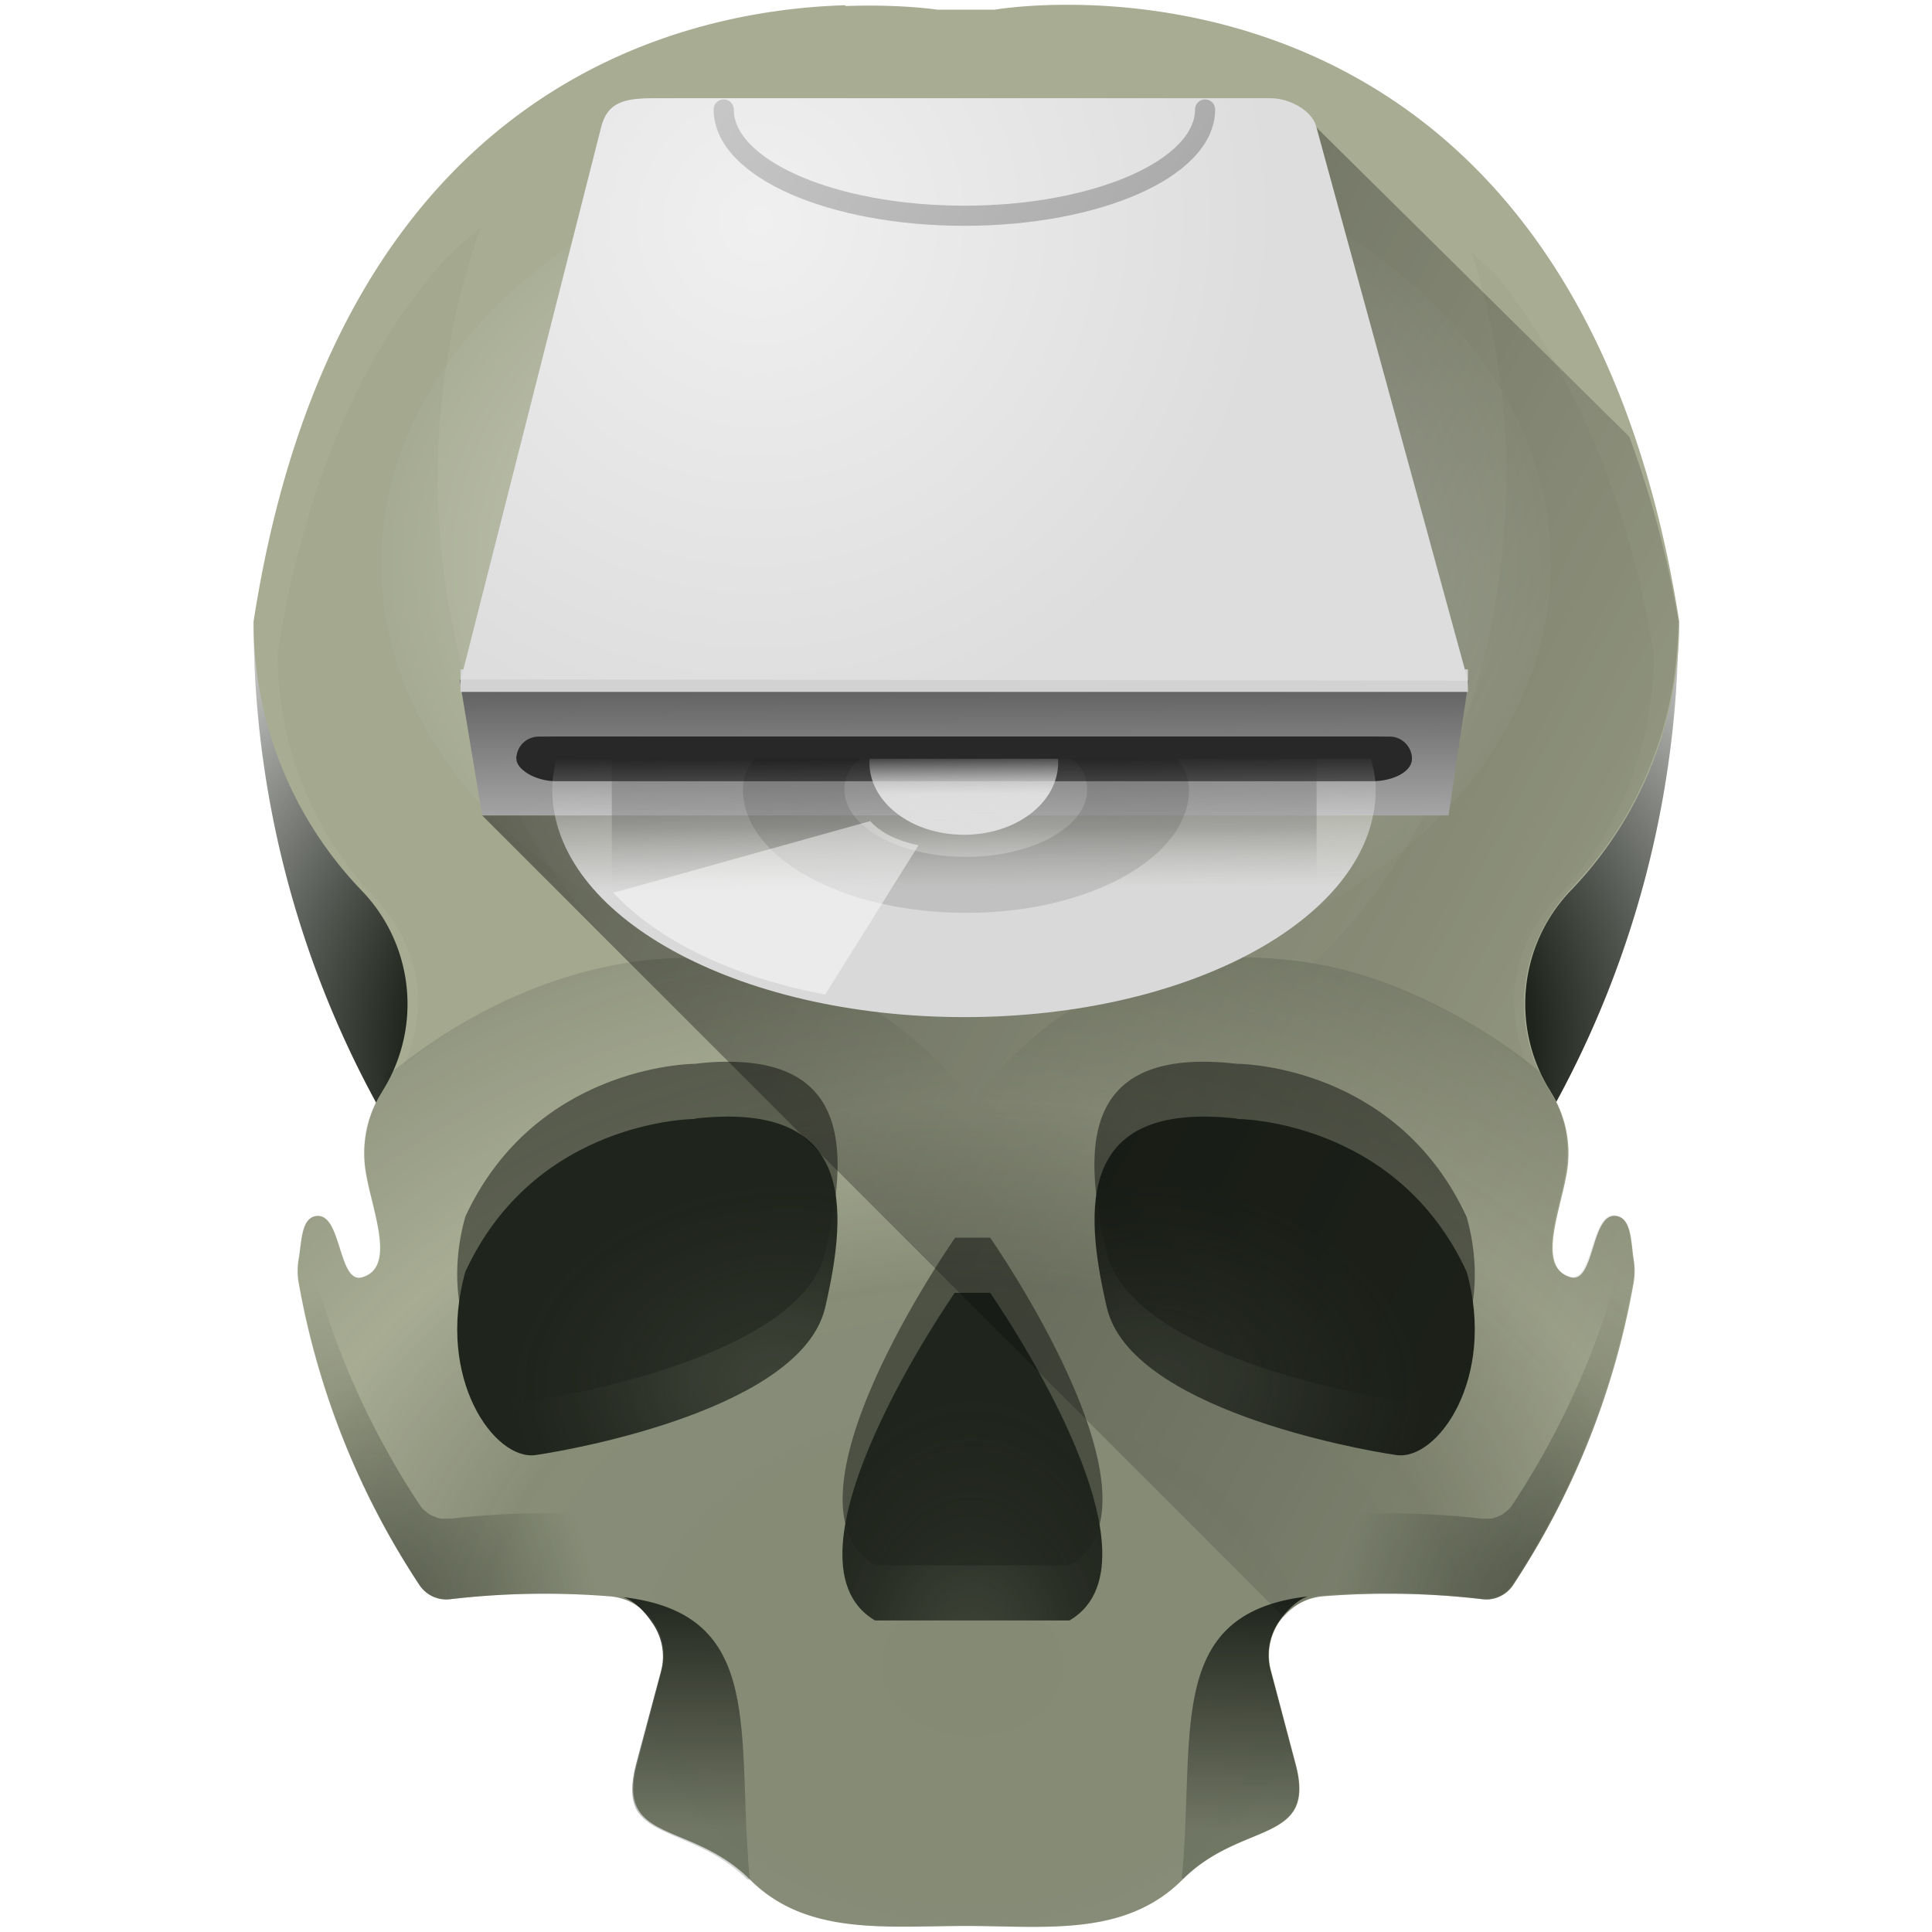 <?xml version="1.0" encoding="UTF-8" standalone="no"?>
<svg
   xmlns:dc="http://purl.org/dc/elements/1.1/"
   xmlns:cc="http://creativecommons.org/ns#"
   xmlns:rdf="http://www.w3.org/1999/02/22-rdf-syntax-ns#"
   xmlns:svg="http://www.w3.org/2000/svg"
   xmlns="http://www.w3.org/2000/svg"
   xmlns:xlink="http://www.w3.org/1999/xlink"
   xmlns:sodipodi="http://sodipodi.sourceforge.net/DTD/sodipodi-0.dtd"
   xmlns:inkscape="http://www.inkscape.org/namespaces/inkscape"
   width="48"
   height="48"
   version="1.1"
   id="svg237"
   sodipodi:docname="drive-optical.svg"
   inkscape:version="0.92.4 (5da689c313, 2019-01-14)">
  <sodipodi:namedview
     pagecolor="#ffffff"
     bordercolor="#666666"
     borderopacity="1"
     objecttolerance="10"
     gridtolerance="10"
     guidetolerance="10"
     inkscape:pageopacity="0"
     inkscape:pageshadow="2"
     inkscape:window-width="1112"
     inkscape:window-height="480"
     id="namedview239"
     showgrid="false"
     inkscape:zoom="4.9166667"
     inkscape:cx="2.1355932"
     inkscape:cy="24"
     inkscape:window-x="0"
     inkscape:window-y="25"
     inkscape:window-maximized="0"
     inkscape:current-layer="svg237" />
  <defs
     id="defs181">
    <linearGradient
       id="w">
      <stop
         offset="0"
         id="stop4" />
      <stop
         offset="1"
         stop-opacity="0"
         id="stop6" />
    </linearGradient>
    <linearGradient
       id="j">
      <stop
         offset="0"
         stop-color="#1f241c"
         id="stop9" />
      <stop
         offset="1"
         stop-color="#1f241c"
         stop-opacity="0"
         id="stop11" />
    </linearGradient>
    <linearGradient
       id="g">
      <stop
         offset="0"
         stop-color="#1f241c"
         stop-opacity=".71"
         id="stop14" />
      <stop
         offset=".32"
         stop-color="#1f241c"
         stop-opacity=".78"
         id="stop16" />
      <stop
         offset=".52"
         stop-color="#1f241c"
         stop-opacity=".86"
         id="stop18" />
      <stop
         offset=".75"
         stop-color="#1f241c"
         stop-opacity=".94"
         id="stop20" />
      <stop
         offset="1"
         stop-color="#1f241c"
         id="stop22" />
    </linearGradient>
    <linearGradient
       id="k">
      <stop
         offset="0"
         stop-color="#1f241c"
         stop-opacity=".63"
         id="stop25" />
      <stop
         offset=".5"
         stop-color="#1f241c"
         stop-opacity=".59"
         id="stop27" />
      <stop
         offset=".74"
         stop-color="#1f241c"
         stop-opacity="0"
         id="stop29" />
      <stop
         offset="1"
         stop-color="#1f241c"
         stop-opacity=".39"
         id="stop31" />
    </linearGradient>
    <linearGradient
       id="l">
      <stop
         offset="0"
         stop-color="#1f241c"
         id="stop34" />
      <stop
         offset="1"
         stop-color="#1f241c"
         stop-opacity="0"
         id="stop36" />
    </linearGradient>
    <linearGradient
       id="i">
      <stop
         offset="0"
         stop-color="#1f241c"
         id="stop39" />
      <stop
         offset="1"
         stop-color="#1f241c"
         stop-opacity=".2"
         id="stop41" />
    </linearGradient>
    <linearGradient
       id="a">
      <stop
         stop-color="#241c1c"
         offset="0"
         id="stop44" />
      <stop
         stop-opacity="0"
         stop-color="#1a1a1a"
         offset="1"
         id="stop46" />
    </linearGradient>
    <linearGradient
       id="h">
      <stop
         offset="0"
         stop-color="#1f241c"
         stop-opacity=".71"
         id="stop49" />
      <stop
         offset=".32"
         stop-color="#1f241c"
         stop-opacity=".78"
         id="stop51" />
      <stop
         offset=".52"
         stop-color="#1f241c"
         stop-opacity=".86"
         id="stop53" />
      <stop
         offset=".75"
         stop-color="#1f241c"
         stop-opacity=".94"
         id="stop55" />
      <stop
         offset="1"
         stop-color="#1f241c"
         id="stop57" />
    </linearGradient>
    <linearGradient
       id="f">
      <stop
         offset="0"
         stop-color="#1f241c"
         stop-opacity=".33"
         id="stop60" />
      <stop
         offset=".14"
         stop-color="#1f241c"
         stop-opacity=".71"
         id="stop62" />
      <stop
         offset=".32"
         stop-color="#1f241c"
         stop-opacity=".78"
         id="stop64" />
      <stop
         offset=".59"
         stop-color="#1f241c"
         stop-opacity=".9"
         id="stop66" />
      <stop
         offset="1"
         stop-color="#1f241c"
         id="stop68" />
    </linearGradient>
    <linearGradient
       id="e">
      <stop
         offset="0"
         stop-color="#1f241c"
         id="stop71" />
      <stop
         offset=".54"
         stop-color="#1f241c"
         id="stop73" />
      <stop
         offset="1"
         stop-color="#fff"
         id="stop75" />
    </linearGradient>
    <linearGradient
       id="d">
      <stop
         offset="0"
         stop-color="#00000a"
         id="stop78" />
      <stop
         offset="1"
         stop-color="#000004"
         stop-opacity="0"
         id="stop80" />
    </linearGradient>
    <linearGradient
       id="c">
      <stop
         offset="0"
         stop-color="#fff"
         stop-opacity=".33"
         id="stop83" />
      <stop
         offset="1"
         stop-color="#fff"
         stop-opacity=".6"
         id="stop85" />
    </linearGradient>
    <linearGradient
       id="b">
      <stop
         offset="0"
         stop-color="#1f241c"
         id="stop88" />
      <stop
         offset="1"
         stop-color="#1f241c"
         stop-opacity=".2"
         id="stop90" />
    </linearGradient>
    <linearGradient
       gradientTransform="matrix(-1,0,0,1,47.99,-0.03)"
       xlink:href="#b"
       id="D"
       x1="17.01"
       y1="39.68"
       x2="17.1"
       y2="45.57"
       gradientUnits="userSpaceOnUse" />
    <radialGradient
       xlink:href="#e"
       id="x"
       cx="24.14"
       cy="26.11"
       fx="24.14"
       fy="26.11"
       r="17.71"
       gradientTransform="matrix(1.461,-0.005,0.003,0.984,-11.23,0.47)"
       gradientUnits="userSpaceOnUse" />
    <radialGradient
       xlink:href="#f"
       id="B"
       gradientUnits="userSpaceOnUse"
       gradientTransform="matrix(0.368,0,0,0.55,18.66,16.54)"
       cx="14.9"
       cy="45.58"
       fx="14.9"
       fy="45.58"
       r="12.64" />
    <radialGradient
       xlink:href="#g"
       id="A"
       gradientUnits="userSpaceOnUse"
       gradientTransform="matrix(0.047,-0.377,0.512,0.064,5.61,39.05)"
       cx="20.27"
       cy="43.52"
       fx="20.27"
       fy="43.52"
       r="12.64" />
    <radialGradient
       xlink:href="#h"
       id="E"
       gradientUnits="userSpaceOnUse"
       gradientTransform="matrix(-0.047,-0.377,-0.512,0.064,42.39,39.05)"
       cx="20.27"
       cy="43.52"
       fx="20.27"
       fy="43.52"
       r="12.64" />
    <linearGradient
       id="m">
      <stop
         offset="0"
         stop-color="#fff"
         id="stop98" />
      <stop
         offset="1"
         stop-color="#fff"
         stop-opacity=".05"
         id="stop100" />
    </linearGradient>
    <linearGradient
       xlink:href="#i"
       id="C"
       x1="16.75"
       y1="39.38"
       x2="16.73"
       y2="45.46"
       gradientUnits="userSpaceOnUse" />
    <radialGradient
       xlink:href="#j"
       id="F"
       cx="9.97"
       cy="39.63"
       fx="9.97"
       fy="39.63"
       r="4.55"
       gradientTransform="matrix(1.013,-0.288,0.5,1.759,-19.94,-26.88)"
       gradientUnits="userSpaceOnUse" />
    <radialGradient
       xlink:href="#k"
       id="z"
       cx="24.17"
       cy="43.47"
       fx="24.17"
       fy="43.47"
       r="16.61"
       gradientTransform="matrix(1.475,0,0,1.14,-11.5,-8.18)"
       gradientUnits="userSpaceOnUse" />
    <radialGradient
       xlink:href="#l"
       id="I"
       cx="9.97"
       cy="39.63"
       fx="9.97"
       fy="39.63"
       r="4.55"
       gradientTransform="matrix(-1.013,-0.288,-0.5,1.759,67.94,-26.88)"
       gradientUnits="userSpaceOnUse" />
    <radialGradient
       xlink:href="#m"
       id="J"
       cx="24"
       cy="12"
       fx="24"
       fy="12"
       r="9.99"
       gradientTransform="matrix(1.454,0,0,1.074,-10.9,1.11)"
       gradientUnits="userSpaceOnUse" />
    <filter
       id="H"
       x="-.11"
       width="1.22"
       y="-.05"
       height="1.1"
       color-interpolation-filters="sRGB">
      <feGaussianBlur
         stdDeviation=".41"
         id="feGaussianBlur108" />
    </filter>
    <filter
       id="G"
       x="-.12"
       width="1.23"
       y="-.05"
       height="1.1"
       color-interpolation-filters="sRGB">
      <feGaussianBlur
         stdDeviation=".41"
         id="feGaussianBlur111" />
    </filter>
    <linearGradient
       id="n">
      <stop
         offset="0"
         stop-color="#ccc"
         id="stop114" />
      <stop
         offset="1"
         stop-color="#fff"
         id="stop116" />
    </linearGradient>
    <linearGradient
       id="o">
      <stop
         offset="0"
         stop-color="#020000"
         id="stop119" />
      <stop
         offset="1"
         stop-color="#020000"
         stop-opacity="0"
         id="stop121" />
    </linearGradient>
    <linearGradient
       id="p">
      <stop
         offset="0"
         stop-color="#1a1a1a"
         id="stop124" />
      <stop
         stop-color="#333"
         offset=".23"
         id="stop126" />
      <stop
         offset=".51"
         stop-color="#666"
         id="stop128" />
      <stop
         stop-color="#333"
         offset=".71"
         id="stop130" />
      <stop
         offset="1"
         stop-color="#1a1a1a"
         id="stop132" />
    </linearGradient>
    <linearGradient
       id="q">
      <stop
         offset="0"
         stop-color="#22241c"
         id="stop135" />
      <stop
         offset="1"
         stop-color="#1a1a1a"
         stop-opacity="0"
         id="stop137" />
    </linearGradient>
    <linearGradient
       id="r">
      <stop
         offset="0"
         stop-color="#000008"
         id="stop140" />
      <stop
         offset="1"
         stop-opacity="0"
         id="stop142" />
    </linearGradient>
    <filter
       id="y"
       x="-.04"
       width="1.09"
       y="-.09"
       height="1.18"
       color-interpolation-filters="sRGB">
      <feGaussianBlur
         stdDeviation=".47"
         id="feGaussianBlur145" />
    </filter>
    <linearGradient
       id="L"
       x1="28.44"
       x2="28.38"
       y1="50.3"
       y2="40.7"
       gradientTransform="matrix(0.556,0,0,0.348,-52.18,4.38)"
       gradientUnits="userSpaceOnUse"
       xlink:href="#s" />
    <linearGradient
       id="s">
      <stop
         offset="0"
         stop-color="#aaa"
         id="stop149" />
      <stop
         offset="1"
         stop-color="#646464"
         id="stop151" />
    </linearGradient>
    <linearGradient
       id="M"
       x1="302.86"
       x2="302.86"
       y1="366.65"
       y2="609.51"
       gradientTransform="matrix(0.036,0,0,0.017,-49.15,13.63)"
       gradientUnits="userSpaceOnUse"
       xlink:href="#t" />
    <linearGradient
       id="t">
      <stop
         offset="0"
         stop-opacity="0"
         id="stop155" />
      <stop
         offset=".5"
         id="stop157" />
      <stop
         offset="1"
         stop-opacity="0"
         id="stop159" />
    </linearGradient>
    <linearGradient
       id="N"
       x1="26.33"
       x2="26.19"
       y1="34.17"
       y2="21.99"
       gradientTransform="matrix(0.113,0,0,0.087,-38.8,18.12)"
       gradientUnits="userSpaceOnUse"
       xlink:href="#u" />
    <linearGradient
       id="u">
      <stop
         offset="0"
         stop-color="#d9d9d9"
         id="stop163" />
      <stop
         offset="1"
         stop-color="#eee"
         stop-opacity="0"
         id="stop165" />
    </linearGradient>
    <linearGradient
       id="O"
       x1="26.33"
       x2="26.19"
       y1="34.17"
       y2="21.99"
       gradientTransform="matrix(0.491,0,0,0.272,-48,14.16)"
       gradientUnits="userSpaceOnUse"
       xlink:href="#u" />
    <radialGradient
       id="P"
       cx="14.85"
       cy="7.68"
       r="23"
       gradientTransform="matrix(0.514,0.218,-0.221,0.522,-47.06,-0.4)"
       gradientUnits="userSpaceOnUse">
      <stop
         offset="0"
         stop-color="#f0f0f1"
         id="stop169" />
      <stop
         offset="1"
         stop-color="#ddddde"
         id="stop171" />
    </radialGradient>
    <linearGradient
       id="Q"
       x1="26.88"
       x2="10.52"
       y1="20.8"
       y2="8.27"
       gradientUnits="userSpaceOnUse"
       xlink:href="#v"
       gradientTransform="matrix(0.556,0,0,0.556,-49.4,0.19)" />
    <linearGradient
       id="v">
      <stop
         offset="0"
         stop-color="#aaa"
         id="stop175" />
      <stop
         offset="1"
         stop-color="#c8c8c8"
         id="stop177" />
    </linearGradient>
    <linearGradient
       xlink:href="#w"
       id="K"
       gradientUnits="userSpaceOnUse"
       x1="10.8"
       y1="3.22"
       x2="50.95"
       y2="24.54" />
  </defs>
  <path
     d="M 6.3,15.44 A 24.96,24.96 0 0 0 24,39.33 24.96,24.96 0 0 0 41.7,15.45 H 6.3 Z"
     id="path183"
     style="fill:url(#x)"
     inkscape:connector-curvature="0" />
  <path
     d="M 21.01,0.13 C 16.88,0.25 8.36,2.16 6.3,15.44 A 9.62,9.62 0 0 0 8.96,22.1 4.06,4.06 0 0 1 9.5,27.11 L 9.49,27.13 A 2.85,2.85 0 0 0 9.06,28.88 C 9.13,29.83 9.92,31.45 9.01,31.73 8.4,31.93 8.5,30.15 7.87,30.21 7.48,30.25 7.5,30.84 7.42,31.29 a 1.7,1.7 0 0 0 0,0.57 19.98,19.98 0 0 0 3.01,7.53 0.8,0.8 0 0 0 0.77,0.34 20.28,20.28 0 0 1 3.95,-0.07 c 0.91,0.07 1.53,0.97 1.29,1.85 l -0.61,2.3 c -0.54,2.02 1.33,1.41 2.81,2.89 1.4,1.4 3.38,1.15 5.37,1.15 1.96,0 3.94,0.28 5.37,-1.15 1.47,-1.48 3.35,-0.86 2.81,-2.88 l -0.61,-2.31 a 1.47,1.47 0 0 1 1.29,-1.85 20.25,20.25 0 0 1 3.95,0.07 0.8,0.8 0 0 0 0.77,-0.34 19.98,19.98 0 0 0 3,-7.53 1.69,1.69 0 0 0 0,-0.56 c -0.07,-0.46 -0.05,-1.05 -0.45,-1.09 -0.62,-0.06 -0.52,1.71 -1.13,1.52 -0.91,-0.28 -0.12,-1.9 -0.05,-2.85 a 2.85,2.85 0 0 0 -0.43,-1.75 l -0.01,-0.02 a 4.07,4.07 0 0 1 0.54,-5.02 9.62,9.62 0 0 0 2.66,-6.65 c -2.77,-17.7 -17,-15.2 -17,-15.2 h -1.44 c 0,0 -0.89,-0.14 -2.28,-0.09 z"
     id="path185"
     inkscape:connector-curvature="0"
     style="fill:#a7ac93" />
  <path
     d="m 17.97,26.38 c -0.22,0 -0.45,0.02 -0.7,0.05 0,0 -3.95,0 -5.71,3.8 -0.74,2.65 0.73,4.7 1.76,4.55 1.02,-0.15 6.6,-1.17 7.18,-3.66 0.55,-2.34 0.71,-4.8 -2.53,-4.74 z m 12.06,0 c -3.24,-0.07 -3.08,2.4 -2.53,4.74 0.59,2.49 6.16,3.51 7.19,3.66 1.02,0.15 2.49,-1.9 1.75,-4.54 -1.76,-3.82 -5.71,-3.81 -5.71,-3.81 a 7.7,7.7 0 0 0 -0.7,-0.05 z m -6.3,4.37 c 0,0 -4.62,6.6 -1.98,8.14 h 4.83 C 29.21,37.35 24.6,30.75 24.6,30.75 Z"
     id="path187"
     inkscape:connector-curvature="0"
     style="opacity:0.75;fill:#1f241c;fill-opacity:0.99;filter:url(#y)" />
  <path
     d="M 9.6,26.62 C 9.53,26.78 9.59,26.96 9.49,27.11 L 9.48,27.13 A 2.85,2.85 0 0 0 9.05,28.88 C 9.12,29.83 9.91,31.45 9,31.73 8.39,31.92 8.49,30.15 7.86,30.21 c -0.39,0.04 -0.37,0.63 -0.45,1.08 -0.03,0.2 -0.03,0.38 0,0.57 a 19.98,19.98 0 0 0 3.01,7.53 0.8,0.8 0 0 0 0.77,0.34 20.28,20.28 0 0 1 3.95,-0.07 c 0.91,0.07 1.53,0.97 1.29,1.85 l -0.62,2.3 c -0.53,2.02 1.34,1.41 2.82,2.89 1.4,1.4 3.38,1.15 5.37,1.15 1.96,0 3.94,0.28 5.37,-1.15 1.47,-1.48 3.35,-0.86 2.81,-2.88 l -0.61,-2.31 a 1.47,1.47 0 0 1 1.29,-1.85 20.25,20.25 0 0 1 3.95,0.07 0.8,0.8 0 0 0 0.77,-0.34 19.98,19.98 0 0 0 3,-7.53 1.69,1.69 0 0 0 0,-0.56 c -0.07,-0.46 -0.05,-1.05 -0.45,-1.09 -0.62,-0.06 -0.52,1.71 -1.13,1.52 -0.91,-0.28 -0.12,-1.9 -0.05,-2.85 a 2.85,2.85 0 0 0 -0.43,-1.75 l -0.01,-0.02 c -0.07,-0.1 -0.03,-0.23 -0.08,-0.34 l -0.17,-0.14 a 13.62,13.62 0 0 0 -3.45,-2.06 10.16,10.16 0 0 0 -3.72,-0.78 8.08,8.08 0 0 0 -5.36,1.94 c -0.55,0.45 -1.07,1 -1.56,1.63 -0.5,-0.64 -1.02,-1.18 -1.58,-1.63 A 8.52,8.52 0 0 0 17.08,23.8 c -1.3,0 -2.6,0.28 -3.84,0.77 -1.24,0.49 -2.43,1.2 -3.5,2.06 z"
     id="path189"
     style="opacity:0.4;fill:url(#z)"
     inkscape:connector-curvature="0" />
  <path
     d="m 30.73,27.8 c 0,0 3.96,0 5.71,3.8 0.74,2.65 -0.73,4.7 -1.75,4.55 -1.03,-0.15 -6.6,-1.17 -7.19,-3.66 -0.58,-2.5 -0.73,-5.14 3.23,-4.7 z"
     id="path191"
     style="fill:url(#A)"
     inkscape:connector-curvature="0" />
  <path
     d="m 24.6,32.12 c 0,0 4.61,6.6 1.97,8.14 h -4.83 c -2.63,-1.54 1.98,-8.14 1.98,-8.14 z"
     id="path193"
     style="fill:url(#B)"
     inkscape:connector-curvature="0" />
  <path
     d="m 15.48,39.68 c 0.3,0.1 0.55,0.38 0.72,0.63 0.24,0.34 0.34,0.78 0.22,1.22 l -0.62,2.31 c -0.13,0.5 -0.12,0.84 0,1.1 0.13,0.24 0.36,0.4 0.65,0.54 0.58,0.28 1.4,0.51 2.12,1.22 h 0.06 c -0.35,-3.62 0.44,-6.6 -3.15,-7.02 z"
     id="path195"
     style="fill:url(#C)"
     inkscape:connector-curvature="0" />
  <path
     d="m 32.5,39.66 c -0.3,0.1 -0.54,0.37 -0.72,0.62 a 1.48,1.48 0 0 0 -0.21,1.23 l 0.61,2.3 c 0.14,0.5 0.12,0.85 0,1.1 -0.13,0.25 -0.36,0.4 -0.65,0.55 -0.57,0.27 -1.39,0.5 -2.12,1.21 h -0.05 c 0.35,-3.62 -0.44,-6.6 3.15,-7.01 z"
     id="path197"
     style="fill:url(#D)"
     inkscape:connector-curvature="0" />
  <path
     d="m 17.27,27.8 c 0,0 -3.96,0 -5.71,3.8 -0.74,2.65 0.73,4.7 1.75,4.55 1.03,-0.15 6.6,-1.17 7.19,-3.66 0.58,-2.5 0.73,-5.14 -3.23,-4.7 z"
     id="path199"
     style="fill:url(#E)"
     inkscape:connector-curvature="0" />
  <path
     d="m 7.57,30.54 c -0.08,0.22 -0.11,0.5 -0.16,0.75 a 1.7,1.7 0 0 0 0,0.57 19.98,19.98 0 0 0 3.02,7.53 0.8,0.8 0 0 0 0.77,0.34 20.28,20.28 0 0 1 3.94,-0.07 c 0.47,0.04 0.84,0.3 1.08,0.65 l 0.21,-0.8 a 1.48,1.48 0 0 0 -1.29,-1.85 20.28,20.28 0 0 0 -1.92,-0.06 20.28,20.28 0 0 0 -2.02,0.13 0.8,0.8 0 0 1 -0.09,0 0.8,0.8 0 0 1 -0.08,0 0.8,0.8 0 0 1 -0.08,0 0.8,0.8 0 0 1 -0.08,-0.02 0.8,0.8 0 0 1 -0.07,-0.03 0.8,0.8 0 0 1 -0.08,-0.03 0.8,0.8 0 0 1 -0.07,-0.04 0.8,0.8 0 0 1 -0.06,-0.05 0.8,0.8 0 0 1 -0.06,-0.05 0.8,0.8 0 0 1 -0.06,-0.06 0.8,0.8 0 0 1 -0.04,-0.06 19.98,19.98 0 0 1 -0.1,-0.15 19.98,19.98 0 0 1 -1,-1.72 A 19.98,19.98 0 0 1 8.5,33.7 19.98,19.98 0 0 1 7.86,31.8 19.98,19.98 0 0 1 7.57,30.54 Z"
     id="path201"
     style="opacity:0.5;fill:url(#F)"
     inkscape:connector-curvature="0" />
  <path
     d="m 32.57,23.96 c 0.79,0.1 1.47,0.3 2.24,0.61 a 12.4,12.4 0 0 1 3.14,1.87 4.01,4.01 0 0 1 -0.32,-1.9 c 0.09,-0.8 0.44,-1.6 1.04,-2.22 l 0.02,-0.02 a 8.79,8.79 0 0 0 2.4,-6.02 V 16.27 A 23.52,23.52 0 0 0 39.83,11.53 C 39.67,11.11 39.5,10.75 39.33,10.37 38.9,9.44 38.43,8.6 37.93,7.87 37.73,7.59 37.54,7.29 37.33,7.03 37.09,6.73 36.81,6.53 36.56,6.26 l 0.03,0.09 a 17.9,17.9 0 0 1 0.83,5.52 18.85,18.85 0 0 1 -0.97,5.93 17.04,17.04 0 0 1 -1.92,3.88 14.48,14.48 0 0 1 -1.76,2.12 c -0.1,0.1 0.1,-0.09 0,0 z"
     id="path203"
     inkscape:connector-curvature="0"
     style="opacity:0.25;fill:#5d6c53;filter:url(#G)" />
  <path
     d="m 11.94,5.65 c -0.32,0.3 -0.65,0.53 -0.95,0.88 -0.62,0.7 -1.2,1.5 -1.72,2.44 -0.53,0.93 -1,2 -1.4,3.2 a 25.3,25.3 0 0 0 -0.97,4.07 8.8,8.8 0 0 0 2.42,6.07 c 0.6,0.63 0.96,1.41 1.05,2.22 0.07,0.6 -0.07,1.33 -0.32,1.92 A 12.2,12.2 0 0 1 15.7,23.89 C 15.51,23.72 15.45,23.7 15.26,23.52 a 13.88,13.88 0 0 1 -2.43,-3.43 16.53,16.53 0 0 1 -1.5,-4.17 18.45,18.45 0 0 1 -0.2,-7.12 18.33,18.33 0 0 1 0.81,-3.15 z"
     id="path205"
     inkscape:connector-curvature="0"
     style="opacity:0.25;fill:#5d6c53;filter:url(#H)" />
  <path
     d="m 40.43,30.54 c 0.08,0.22 0.12,0.5 0.16,0.75 0.03,0.2 0.03,0.38 0,0.57 a 19.98,19.98 0 0 1 -3.01,7.53 0.8,0.8 0 0 1 -0.77,0.34 20.28,20.28 0 0 0 -3.95,-0.07 c -0.47,0.03 -0.84,0.3 -1.08,0.65 l -0.21,-0.8 a 1.48,1.48 0 0 1 1.29,-1.85 20.28,20.28 0 0 1 1.92,-0.06 20.28,20.28 0 0 1 2.03,0.13 0.8,0.8 0 0 0 0.08,0 0.8,0.8 0 0 0 0.08,0 0.8,0.8 0 0 0 0.08,0 0.8,0.8 0 0 0 0.08,-0.02 0.8,0.8 0 0 0 0.08,-0.03 0.8,0.8 0 0 0 0.07,-0.03 0.8,0.8 0 0 0 0.07,-0.04 0.8,0.8 0 0 0 0.06,-0.05 0.8,0.8 0 0 0 0.06,-0.05 0.8,0.8 0 0 0 0.06,-0.06 0.8,0.8 0 0 0 0.05,-0.07 19.98,19.98 0 0 0 0.09,-0.14 19.98,19.98 0 0 0 1,-1.72 19.98,19.98 0 0 0 0.83,-1.82 19.98,19.98 0 0 0 0.64,-1.9 19.98,19.98 0 0 0 0.3,-1.26 z"
     id="path207"
     style="opacity:0.5;fill:url(#I)"
     inkscape:connector-curvature="0" />
  <ellipse
     ry="10.73"
     rx="14.53"
     cy="14"
     cx="24"
     id="ellipse209"
     style="opacity:0.62;fill:url(#J)" />
  <path
     d="m 31.9,40.18 c 0.24,-0.28 0.55,-0.51 0.95,-0.54 a 20.25,20.25 0 0 1 2.02,-0.06 20.25,20.25 0 0 1 1.92,0.13 0.8,0.8 0 0 0 0.08,0 0.8,0.8 0 0 0 0.08,0 0.8,0.8 0 0 0 0.08,0 0.8,0.8 0 0 0 0.08,-0.02 0.8,0.8 0 0 0 0.08,-0.03 0.8,0.8 0 0 0 0.07,-0.03 0.8,0.8 0 0 0 0.07,-0.04 0.8,0.8 0 0 0 0.07,-0.05 0.8,0.8 0 0 0 0.06,-0.05 0.8,0.8 0 0 0 0.05,-0.06 0.8,0.8 0 0 0 0.05,-0.06 19.98,19.98 0 0 0 1.02,-1.72 19.98,19.98 0 0 0 0.84,-1.81 19.98,19.98 0 0 0 0.66,-1.9 19.98,19.98 0 0 0 0.46,-1.93 19.98,19.98 0 0 0 0.03,-0.17 1.69,1.69 0 0 0 0.02,-0.17 1.69,1.69 0 0 0 0,-0.17 1.69,1.69 0 0 0 0,-0.16 1.69,1.69 0 0 0 -0.02,-0.06 c -0.03,-0.23 -0.05,-0.5 -0.1,-0.7 -0.06,-0.21 -0.15,-0.37 -0.35,-0.39 -0.31,-0.03 -0.44,0.4 -0.57,0.81 -0.13,0.41 -0.26,0.8 -0.57,0.71 a 0.57,0.57 0 0 1 -0.4,-0.43 c -0.05,-0.2 -0.03,-0.46 0.01,-0.74 0.1,-0.56 0.31,-1.2 0.34,-1.68 a 2.85,2.85 0 0 0 0.01,-0.28 2.85,2.85 0 0 0 -0.02,-0.29 2.85,2.85 0 0 0 -0.04,-0.28 2.85,2.85 0 0 0 -0.08,-0.27 2.85,2.85 0 0 0 -0.1,-0.27 2.85,2.85 0 0 0 -0.13,-0.25 2.85,2.85 0 0 0 -0.06,-0.1 l -0.02,-0.03 c -0.5,-0.8 -0.7,-1.7 -0.6,-2.59 0.1,-0.88 0.5,-1.74 1.15,-2.43 a 9.62,9.62 0 0 0 0.63,-0.73 9.62,9.62 0 0 0 0.55,-0.78 9.62,9.62 0 0 0 0.47,-0.84 9.62,9.62 0 0 0 0.38,-0.88 9.62,9.62 0 0 0 0.3,-0.92 9.62,9.62 0 0 0 0.2,-0.94 9.62,9.62 0 0 0 0.1,-0.95 9.62,9.62 0 0 0 0.03,-0.6 25.5,25.5 0 0 0 -1.22,-4.58 L 32.69,3.15 11.98,20.26 Z"
     id="path211"
     style="opacity:0.52;fill:url(#K)"
     inkscape:connector-curvature="0" />
  <g
     transform="translate(60,-1.36)"
     id="g235">
    <path
       d="m -48.58,18.25 h 25.07 l -0.5,3.37 h -24.01 z"
       id="path213"
       style="fill:url(#L);fill-rule:evenodd;enable-background:new"
       inkscape:connector-curvature="0" />
    <rect
       x="-47.17"
       y="19.66"
       width="22.25"
       height="1.11"
       rx="1"
       ry="1"
       id="rect215"
       style="fill:#282828" />
    <path
       d="m -44.8,19.93 h 17.51 V 24.1 H -44.8 Z"
       id="path217"
       style="opacity:0.4;fill:url(#M)"
       inkscape:connector-curvature="0" />
    <path
       d="m -38.36,19.97 c -0.02,0.1 -0.04,0.22 -0.04,0.33 0,1 1.05,1.8 2.35,1.8 1.3,0 2.34,-0.8 2.34,-1.8 0,-0.11 -0.02,-0.22 -0.04,-0.33 h -4.6 z"
       id="path219"
       style="fill:url(#N);enable-background:new"
       inkscape:connector-curvature="0" />
    <path
       d="m -46.1,19.95 c -0.1,0.33 -0.18,0.67 -0.18,1.02 0,3.14 4.57,5.66 10.24,5.66 5.67,0 10.22,-2.52 10.22,-5.66 0,-0.35 -0.09,-0.69 -0.2,-1.02 h -20.07 z"
       id="path221"
       style="fill:url(#O)"
       inkscape:connector-curvature="0" />
    <path
       d="m -40.73,19.7 c -0.48,0.46 -0.81,0.72 -0.81,1.28 0,1.71 2.52,3.06 5.54,3.06 3.09,0 5.54,-1.39 5.54,-3.06 0,-0.57 -0.36,-0.83 -0.84,-1.28 h -3.3 c 1.03,0.27 1.61,0.61 1.61,1.28 0,0.92 -1.36,1.67 -3.01,1.67 -1.66,0 -3.02,-0.75 -3.02,-1.67 0,-0.67 0.56,-1.01 1.6,-1.28 z"
       id="path223"
       inkscape:connector-curvature="0"
       style="opacity:0.11" />
    <path
       d="m -39.5,26.07 2.32,-3.71 c -0.54,-0.11 -0.95,-0.32 -1.2,-0.6 l -6.38,1.78 c 1.08,1.17 2.94,2.09 5.26,2.53 z"
       id="path225"
       inkscape:connector-curvature="0"
       style="fill:#ffffff;fill-opacity:0.47" />
    <path
       d="m -48.56,17.99 h 25.03 v 0.56 h -25.03 z"
       id="path227"
       inkscape:connector-curvature="0"
       style="fill:#d2d2d3;fill-rule:evenodd;enable-background:new" />
    <path
       d="M -23.53,18.27 -27.3,4.5 c -0.1,-0.39 -0.66,-0.7 -1.13,-0.7 h -15.33 c -0.73,0 -1.14,0.1 -1.3,0.7 l -3.49,13.74"
       id="path229"
       style="fill:url(#P)"
       inkscape:connector-curvature="0" />
    <path
       d="m -46.61,19.66 c -0.31,0 -0.56,0.24 -0.56,0.55 h 22.25 c 0,-0.3 -0.25,-0.55 -0.55,-0.55 z"
       id="path231"
       inkscape:connector-curvature="0"
       style="fill:#282828" />
    <path
       d="m -42.02,4.08 c 0,1.46 2.67,2.64 5.98,2.64 3.3,0 5.98,-1.18 5.98,-2.64"
       id="path233"
       style="fill:none;stroke:url(#Q);stroke-width:0.5;stroke-linecap:round;stroke-linejoin:round"
       inkscape:connector-curvature="0" />
  </g>
</svg>

